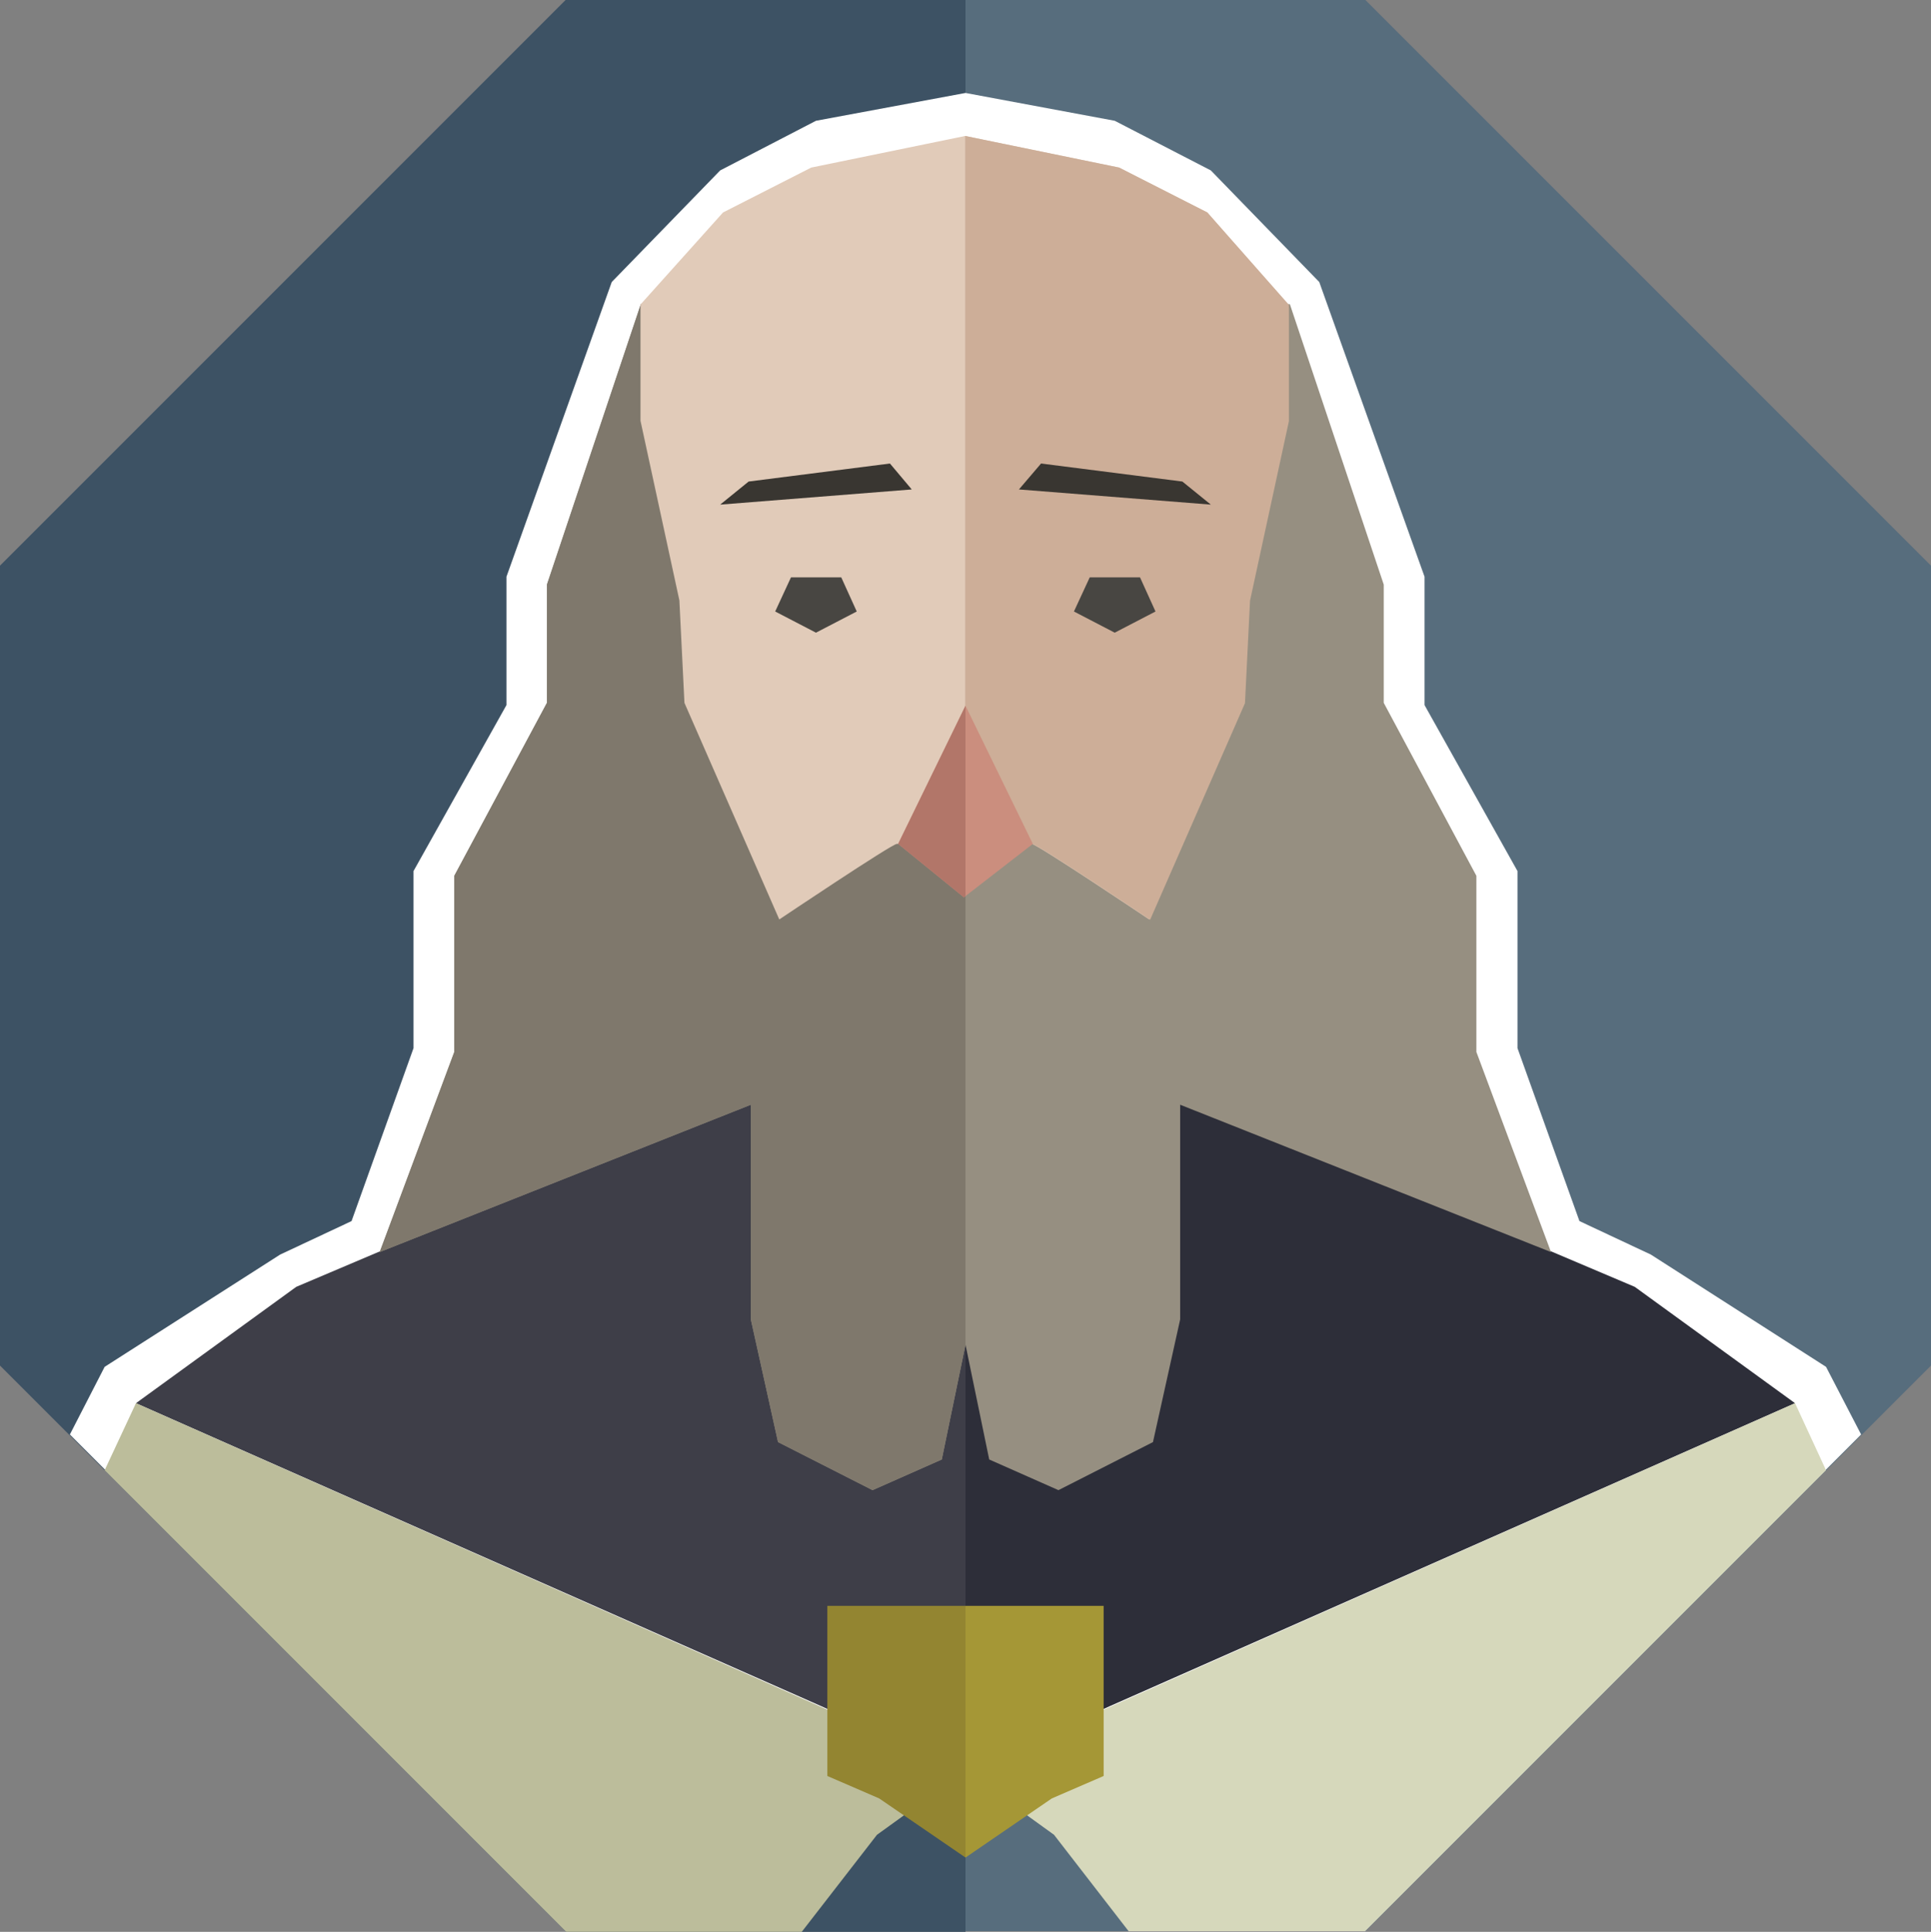 <svg id="Layer_1" data-name="Layer 1" xmlns="http://www.w3.org/2000/svg" viewBox="0 0 61.08 61.1">
  <rect x="0" y="0" width="61.08" height="61.1" fill="#808080" stroke="none"/>
  <defs>
    <style>
      .cls-1 {
        fill: #576d7d;
      }

      .cls-2 {
        fill: #3d5264;
      }

      .cls-3 {
        fill: #fff;
      }

      .cls-4 {
        fill: #3e3e48;
      }

      .cls-5 {
        fill: #2d2e39;
      }

      .cls-6 {
        fill: #bcbd9b;
      }

      .cls-7 {
        fill: #d6d8bb;
      }

      .cls-8 {
        fill: #a59736;
      }

      .cls-9 {
        fill: #938531;
      }

      .cls-10 {
        fill: #968f81;
      }

      .cls-11 {
        fill: #7f786c;
      }

      .cls-12 {
        fill: #e1cbb9;
      }

      .cls-13 {
        fill: #cdae98;
      }

      .cls-14 {
        fill: #cb8e7e;
      }

      .cls-15 {
        fill: #b27669;
      }

      .cls-16 {
        fill: #393631;
      }

      .cls-17 {
        fill: #484642;
      }
    </style>
  </defs>
  <title>grand_master</title>
  <g>
    <g>
      <polygon class="cls-1" points="43.19 0 30.54 0 30.54 61.08 43.19 61.08 61.08 43.19 61.08 17.89 43.19 0"/>
      <polygon class="cls-2" points="17.89 0 0 17.89 0 43.19 17.89 61.08 17.91 61.1 30.54 61.1 30.54 61.08 30.54 0 17.89 0"/>
    </g>
    <polygon class="cls-3" points="57.76 43.23 52.22 39.68 49.96 38.62 48 33.15 48 27.55 45.06 22.3 45.06 18.24 41.73 8.92 38.3 5.39 35.26 3.82 30.54 2.94 25.81 3.82 22.78 5.39 19.35 8.92 16.02 18.24 16.02 22.3 13.08 27.55 13.08 33.15 11.12 38.62 8.86 39.68 3.31 43.23 2.21 45.37 17.91 61.08 23.81 61.06 23.81 56.01 37.26 56.01 37.26 61.06 43.16 61.08 58.87 45.37 57.76 43.23"/>
    <g>
      <g>
        <polyline class="cls-4" points="25.95 53.95 4.3 44.38 9.37 40.7 23.3 34.79 30.54 35.73 30.54 56.01 25.95 53.95"/>
        <polyline class="cls-5" points="35.13 53.95 56.78 44.38 51.71 40.7 37.77 34.79 30.54 35.73 30.54 56.01 35.13 53.95"/>
        <polygon class="cls-6" points="17.91 61.1 25.36 61.1 27.74 58.03 30.54 56.01 4.3 44.38 3.31 46.5 17.91 61.1"/>
        <polygon class="cls-7" points="35.7 61.08 43.18 61.08 57.76 46.5 56.78 44.38 30.54 56.01 33.34 58.03 35.7 61.08"/>
        <g>
          <polygon class="cls-8" points="30.54 50.79 30.54 58.75 33.27 56.88 34.91 56.17 34.91 50.79 30.54 50.79"/>
          <polygon class="cls-9" points="26.17 50.79 26.17 56.17 27.81 56.88 30.54 58.75 30.54 50.79 26.17 50.79"/>
        </g>
      </g>
      <g>
        <g>
          <polygon class="cls-10" points="46.7 33.27 46.7 27.7 43.77 22.23 43.77 18.49 40.8 9.62 30.54 9.62 20.27 9.62 17.3 18.49 17.3 22.23 14.37 27.7 14.37 33.27 12.01 39.6 23.75 34.94 23.75 41.73 24.61 45.61 27.6 47.13 29.79 46.16 30.54 42.53 31.29 46.16 33.48 47.13 36.47 45.61 37.33 41.73 37.33 34.94 49.06 39.6 46.7 33.27"/>
          <polygon class="cls-11" points="30.54 9.62 20.27 9.62 17.3 18.49 17.3 22.23 14.37 27.7 14.37 33.27 12.01 39.6 23.75 34.94 23.75 41.73 24.61 45.61 27.6 47.13 29.79 46.16 30.54 42.53 30.54 9.62"/>
          <path class="cls-12" d="M268.7,320.34l-2.79-1.42-4.87-1-4.87,1-2.79,1.42-2.61,2.91v3.68l1.23,5.68.16,3.24,3,6.85s3.56-2.39,3.72-2.39l2.13-.05,2.13.05c.16,0,3.72,2.39,3.72,2.39l3-6.85.16-3.24,1.23-5.68v-3.68Z" transform="translate(-230.51 -313.62)"/>
          <path class="cls-13" d="M268.7,320.34l-2.79-1.42-4.87-1v22.35l2.13.05c.16,0,3.72,2.39,3.72,2.39l3-6.85.16-3.24,1.23-5.68v-3.68Z" transform="translate(-230.51 -313.62)"/>
        </g>
        <g>
          <polygon class="cls-14" points="28.41 26.69 30.49 28.38 32.67 26.69 30.54 22.32 28.41 26.69"/>
          <polygon class="cls-15" points="30.54 22.32 28.41 26.69 30.49 28.38 30.54 28.34 30.54 22.32"/>
          <polygon class="cls-16" points="22.78 15.96 23.68 15.23 28.15 14.66 28.84 15.48 22.78 15.96"/>
          <polygon class="cls-17" points="25.81 20.01 24.52 19.34 25.02 18.26 26.61 18.26 27.1 19.34 25.81 20.01"/>
          <polygon class="cls-16" points="38.3 15.96 37.4 15.23 32.93 14.66 32.23 15.48 38.3 15.96"/>
          <polygon class="cls-17" points="35.26 20.01 36.55 19.34 36.06 18.26 34.47 18.26 33.97 19.34 35.26 20.01"/>
        </g>
      </g>
    </g>
  </g>
</svg>
